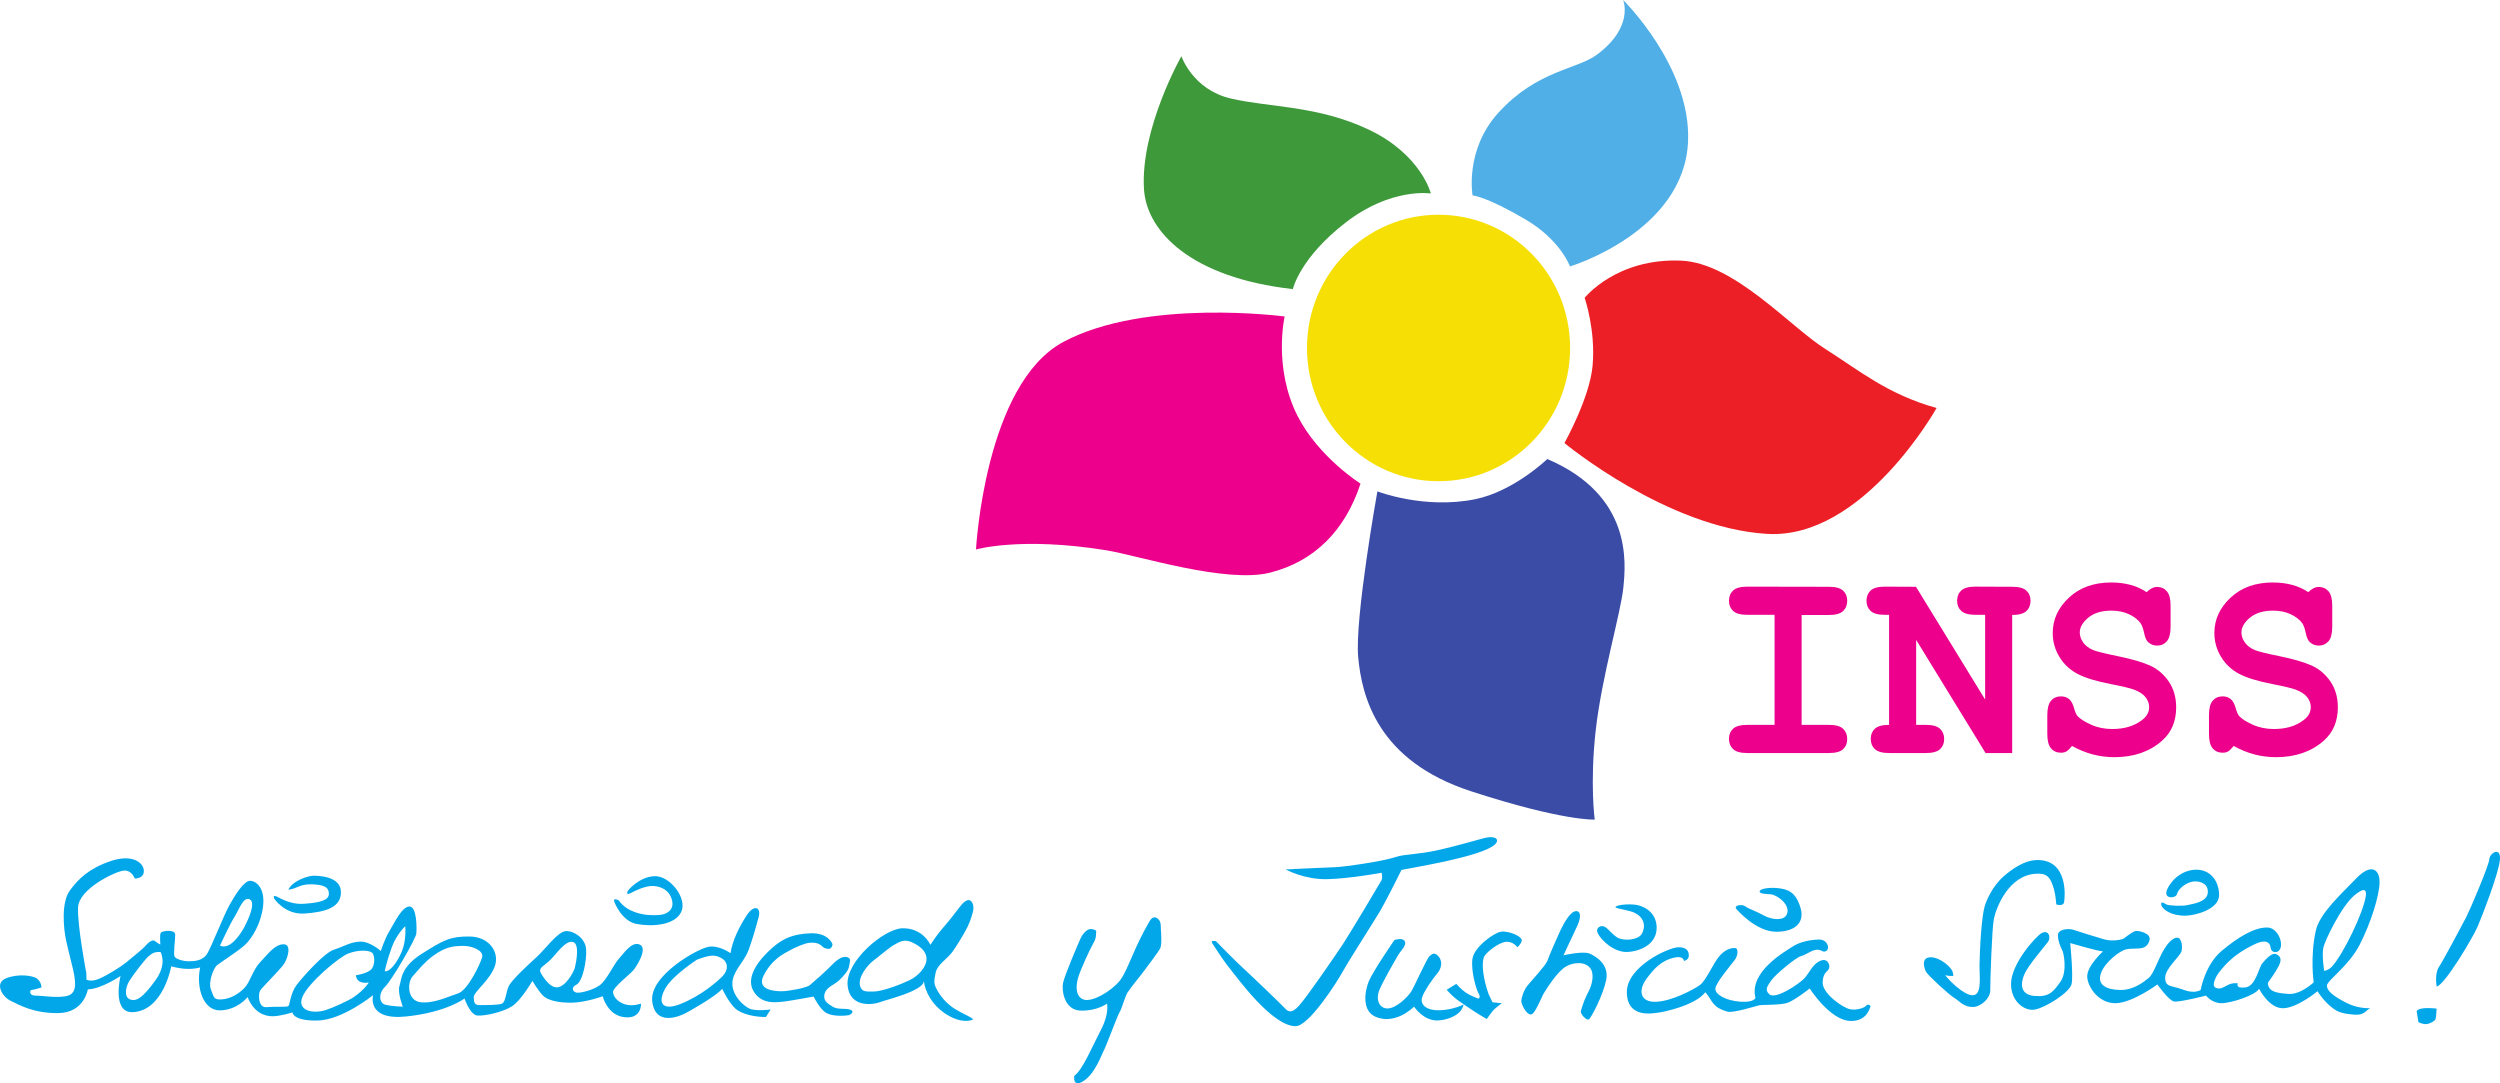<svg xmlns="http://www.w3.org/2000/svg" width="400" height="173.325"><path d="M235.612 31.268s-1.298-7.26 4.133-13.235c6.152-6.763 12.52-6.908 15.705-9.248C261.527 4.317 259.7 0 259.7 0s10.876 10.657 10.39 22.6c-.59 14.524-18.892 20.028-18.892 20.028s-1.51-4.22-7.084-7.496c-6.375-3.747-8.502-3.864-8.502-3.864" fill="#50afe6"/><path d="M253.543 47.655s5.076-6.41 15.463-5.95c8.453.37 17.376 10.537 22.962 14.075 5.424 3.437 10.04 7.324 17.887 9.5 0 0-11.77 21.06-27.117 20.142-16.055-.96-32.427-14.535-32.427-14.535s4.038-7.21 4.503-12.362c.513-5.727-1.27-10.87-1.27-10.87" fill="#ed1f26"/><path d="M220.382 78.62s-3.65 20.313-3.068 26.562c.585 6.248 3.068 16.548 18.06 21.423 14.753 4.8 19.782 4.53 19.782 4.53s-.79-5.798.157-14.263c.964-8.62 4.017-18.805 4.427-22.89.4-3.997 1.42-14.736-12.17-20.537 0 0-5.376 5.176-11.54 6.428-8.15 1.66-15.648-1.252-15.648-1.252" fill="#3b4ca7"/><path d="M205.54 50.638s-22.206-2.963-35.37 4.05c-12.608 6.717-14.01 33.23-14.01 33.23s7.123-2.085 20.78.115c5.116.825 19.21 5.37 26.264 3.59 7.06-1.78 12.023-6.715 14.476-14.24 0 0-6.696-4.23-10.04-10.772-3.968-7.752-2.1-15.972-2.1-15.972" fill="#ec008c"/><path d="M228.937 30.96s-1.55-6.244-9.946-10.224c-8.17-3.88-15.98-3.538-22.082-4.98-6.106-1.442-7.884-6.767-7.884-6.767s-6.62 11.654-5.984 21.336c.445 6.744 7.573 14.12 23.815 15.93 0 0 1.095-4.98 8.486-10.68 7.3-5.628 13.597-4.616 13.597-4.616" fill="#3e993a"/><path d="M251.218 55.676c0 11.775-9.42 21.318-21.056 21.318-11.623 0-21.047-9.543-21.047-21.318 0-11.778 9.424-21.32 21.047-21.32 11.635 0 21.056 9.542 21.056 21.32" fill="#f6df05"/><path d="M288.258 98.392v17.586h4.36c1.075 0 1.832.21 2.276.625.438.42.66.966.66 1.638 0 .675-.222 1.218-.66 1.628-.444.41-1.2.617-2.277.617H279.57c-1.075 0-1.833-.21-2.273-.63-.44-.42-.663-.966-.663-1.637 0-.674.222-1.217.663-1.627.44-.406 1.198-.612 2.274-.612h4.36v-17.61h-4.36c-1.075 0-1.833-.207-2.273-.622-.44-.416-.663-.96-.663-1.63 0-.675.222-1.218.663-1.634.44-.414 1.198-.622 2.274-.622l13.047.023c1.076 0 1.833.206 2.277.618.438.413.66.953.66 1.627 0 .672-.222 1.22-.66 1.636-.444.42-1.2.63-2.277.63h-4.36zM306.585 102.378v13.6h1.545c1.074 0 1.832.21 2.274.625.44.42.663.965.663 1.638 0 .675-.223 1.218-.663 1.628-.442.41-1.2.617-2.274.617h-5.876c-1.072 0-1.83-.212-2.272-.63-.443-.42-.663-.966-.663-1.637 0-.674.22-1.217.662-1.627.442-.406 1.2-.612 2.272-.612v-17.61h-.68c-1.073 0-1.83-.207-2.273-.622-.44-.416-.66-.96-.66-1.63 0-.675.22-1.22.66-1.634.443-.414 1.2-.622 2.275-.622l4.982.023 11.064 18.04V98.367h-1.546c-1.072 0-1.832-.206-2.274-.62-.442-.417-.663-.96-.663-1.632 0-.674.22-1.217.663-1.633.442-.414 1.202-.622 2.274-.622l5.874.023c1.076 0 1.832.206 2.275.618.442.413.662.953.662 1.627 0 .672-.22 1.22-.662 1.636-.443.42-1.2.63-2.275.63v22.092h-4.26l-11.103-18.107zM331.526 119.35c-.38.464-.683.76-.915.888-.232.13-.516.196-.85.196-.663 0-1.194-.23-1.592-.693-.4-.457-.6-1.22-.6-2.29v-3.027c0-1.08.2-1.85.6-2.313.398-.46.93-.692 1.59-.692.507 0 .93.14 1.275.42.342.275.606.74.79 1.39.18.652.373 1.096.57 1.33.404.452 1.125.915 2.162 1.383 1.036.47 2.17.7 3.404.7 1.916 0 3.49-.467 4.722-1.403.786-.57 1.18-1.273 1.18-2.11 0-.55-.19-1.073-.565-1.57-.38-.486-.994-.89-1.846-1.214-.556-.22-1.806-.52-3.746-.9-2.35-.454-4.125-1-5.337-1.646-1.213-.645-2.17-1.55-2.877-2.725-.706-1.17-1.055-2.434-1.055-3.796 0-2.153.863-4.037 2.595-5.654 1.73-1.62 3.98-2.427 6.752-2.427 1.11 0 2.143.127 3.09.384.95.252 1.81.64 2.586 1.165.562-.557 1.124-.836 1.685-.836.633 0 1.15.23 1.55.692.397.463.6 1.228.6 2.295v3.384c0 1.085-.203 1.86-.6 2.322-.4.46-.917.693-1.55.693-.533 0-.997-.17-1.39-.508-.31-.25-.54-.75-.694-1.5-.156-.746-.353-1.28-.59-1.603-.408-.56-1.02-1.027-1.833-1.408-.815-.384-1.755-.574-2.82-.574-1.56 0-2.792.377-3.698 1.13-.906.756-1.356 1.54-1.356 2.36 0 .556.183 1.092.553 1.614.37.517.908.924 1.623 1.217.474.203 1.812.533 4.01.987 2.2.454 3.893.953 5.084 1.494 1.19.54 2.183 1.39 2.97 2.543.793 1.16 1.184 2.535 1.184 4.133 0 2.223-.75 4.004-2.254 5.333-1.993 1.758-4.535 2.635-7.626 2.635-1.193 0-2.354-.148-3.484-.447-1.13-.3-2.23-.752-3.298-1.35M357.394 119.35c-.38.464-.685.76-.915.888-.232.13-.515.196-.855.196-.658 0-1.19-.23-1.59-.693-.397-.457-.596-1.22-.596-2.29v-3.027c0-1.08.198-1.85.596-2.313.4-.46.93-.692 1.59-.692.505 0 .93.14 1.274.42.345.275.61.74.79 1.39.182.652.374 1.096.57 1.33.405.452 1.126.915 2.162 1.383 1.037.47 2.17.7 3.407.7 1.916 0 3.49-.467 4.724-1.403.784-.57 1.175-1.273 1.175-2.11 0-.55-.19-1.073-.565-1.57-.38-.486-.994-.89-1.844-1.214-.556-.22-1.808-.52-3.748-.9-2.345-.454-4.123-1-5.335-1.646-1.212-.645-2.172-1.55-2.877-2.725-.704-1.17-1.057-2.434-1.057-3.796 0-2.153.864-4.037 2.593-5.654 1.73-1.62 3.983-2.427 6.755-2.427 1.113 0 2.143.127 3.09.384.953.252 1.814.64 2.587 1.165.563-.557 1.125-.836 1.686-.836.63 0 1.147.23 1.547.692.4.463.6 1.228.6 2.295v3.384c0 1.085-.2 1.86-.6 2.322-.4.46-.917.693-1.547.693-.533 0-.998-.17-1.39-.508-.31-.25-.542-.75-.697-1.5-.154-.746-.35-1.28-.587-1.603-.41-.56-1.02-1.027-1.834-1.408-.812-.384-1.755-.574-2.82-.574-1.56 0-2.79.377-3.7 1.13-.902.756-1.356 1.54-1.356 2.36 0 .556.185 1.092.555 1.614.37.517.912.924 1.623 1.217.475.203 1.812.533 4.01.987 2.2.454 3.893.953 5.086 1.494 1.19.54 2.18 1.39 2.97 2.543.79 1.16 1.184 2.535 1.184 4.133 0 2.223-.753 4.004-2.254 5.333-1.996 1.758-4.535 2.635-7.628 2.635-1.193 0-2.354-.148-3.487-.447-1.13-.3-2.227-.752-3.296-1.35" fill="#ec008c"/><path d="M86.45 155.532s1.255 2.47 2.643 2.446c1.386-.03 2.728-2.462 2.897-3.206.168-.746.847-3.81-.362-4.063-1.206-.256-2.645 1.993-3.64 2.94-1 .946-1.738 1.143-1.537 1.882m-20.435.69c-.904 1.037-.845 3.906 1.287 4.14 2.132.235 4.42-.922 5.986-1.417 1.563-.494 3.604-4.795 3.86-5.814.26-1.023-1.61-1.82-3.088-1.788-1.48.028-2.75.09-4.872 1.672-1.277.95-2.268 2.175-3.173 3.21m-1.744-3.944c.795-1.865.565-4.084.565-4.084s-1.362 1.23-2.153 3.375c-.79 2.146-1.125 3.82-1.125 3.82.744.17 1.917-1.245 2.714-3.11m-7.328 3.758s1.66-.22 2.39-.88c.725-.665.69-2.42.128-2.778-.562-.36-2.138-.423-3.7.166-1.56.586-6.38 4.665-7.354 6.902-.972 2.243 1.63 2.838 3.746 2.146 1.273-.415 3.655-1.524 4.4-2.03 1.825-1.244 2.452-2.366 2.452-2.366s-1.937.41-2.062-1.16m-17.92-7.592c.713-1.312 1.954-4.022.924-4.555-1.03-.533-1.81 1.887-2.44 2.825-.63.938-2.313 4.582-2.313 4.582 1.494.71 3.115-1.544 3.83-2.85m-15.27 4.563c-.546.473-2.44 2.916-3.066 3.948-.627 1.03-.87 2.61.152 2.958 1.024.35 2.028-.32 4.008-3.042 1.982-2.724.835-4.55.835-4.55-.927-.073-1.385.213-1.93.686m-2.2-12.447s-.49-1.472-1.872-1.257c-1.385.213-7.07 2.918-7.195 5.883-.124 2.96 1.325 10.518 1.325 10.518l.02 1.02s.658.45 2.034-.133c1.374-.587 3.477-1.922 4.297-2.586.818-.665 2.55-2.09 2.91-2.467.364-.377 1.176-1.41 1.74-.96.564.45.84.538.84.538s-.12-1.478.057-1.852c.18-.372 2.303-.6 2.32.23.017.835-.308 3.062-.114 3.52.194.46 1.496.802 2.327.785.833-.016 2.222-.044 2.936-1.263.718-1.217 2.652-6.162 3.546-7.75.893-1.592 2.326-3.934 3.344-3.864 1.02.074 2.34 1.25 2.028 4.034-.316 2.78-1.747 5.123-2.84 6.164-1.086 1.036-4.012 2.86-4.557 3.328-.55.477-1.427 2.714-.938 3.907.484 1.193.402 1.658 1.79 1.537 1.384-.122 2.662-.89 3.566-1.832.908-.944 1.336-2.898 2.513-4.122 1.178-1.226 2.378-2.938 3.823-2.857 1.21.07.605 2.212-.022 3.148-.63.94-3.443 3.68-3.8 4.242-.36.562-.32 2.783.975 2.666 1.292-.12 3.24.025 3.514-.166.27-.187.327-2.043 1.32-3.356.99-1.317 4.427-5.18 5.992-5.675 1.56-.494 2.656-1.257 4.23-1.287 1.57-.033 3.268 1.503 3.268 1.503s.61-1.95 1.414-3.264c.805-1.313 1.958-3.835 3.16-3.86 1.202-.024 1.183 3.493 1.108 4.328-.077.835-3.922 7.483-5.008 8.522-1.09 1.042-.967 2.612.056 2.87 1.023.253 2.783.313 2.783.313s-.88-2.296-.53-3.32c.35-1.027.124-2.966 3.598-5.166 3.473-2.198 4.57-2.776 7.624-2.745 3.054.03 4.77 2.402 4.074 4.637-.694 2.233-3.43 4.234-3.414 5.066.016.833.117 1.294.95 1.274.834-.015 3.054.034 3.606-.256.55-.29.61-1.862 1.053-2.797.44-.932 3.076-3.394 4.44-4.624 1.362-1.232 3.433-4.144 4.727-4.167 1.296-.028 3.077 1.14 3.206 2.895.128 1.753-.545 5.192-1.552 5.675-1.008.482-.528 1.306.21 1.29.742-.013 2.4-.417 3.497-1.18 1.094-.765 2.336-3.473 3.06-4.226.725-.757 2.068-2.91 3.378-2.29 1.307.623-.486 3.432-1.027 4.093-.542.658-3.275 2.752-3.26 3.49.015.74.772 1.65 1.984 1.994 1.21.346 2.494-.14 2.494-.14s.143 2.494-2.64 2.18c-2.78-.314-3.49-3.353-3.49-3.353s-2.664.98-4.885 1.026c-2.22.044-3.985-.382-4.743-1.198-.756-.82-1.62-2.285-1.62-2.285s-1.788 3.092-3.248 4.05c-1.462.952-4.317 1.567-5.522 1.497-1.205-.068-2.094-2.733-2.094-2.733s-2.82 2.185-9.286 2.873c-6.463.688-5.342-3.407-5.342-3.407s-4.917 3.985-8.895 4.064c-3.978.082-4.006-1.307-4.006-1.307s-1.838.596-3.134.62c-1.296.026-3.065-.585-4.04-3.063 0 0-1.623 2.068-4.4 2.122-2.774.058-3.87-3.808-3.19-6.876 0 0-.826.297-2.216.233-1.39-.07-2.415-.414-2.415-.414s-1.243 7.108-6.143 7.342c-3.422.16-1.97-5.79-1.97-5.79s-3.102 2.1-5.23 2.14c0 0-.572 3.715-4.644 3.795-4.07.082-6.412-1.35-7.72-1.97-1.308-.62-2.65-2.814-.72-3.595 1.93-.78 4.34-.457 4.997.086.662.54.68 1.375.68 1.375s-1.197.395-1.57.4c-.367.008-.44.936.577.915 1.018-.02 3.802.477 5.274-.014 1.47-.494 1.06-2.43.95-3.258-.11-.832-.866-3.498-1.315-5.616-.412-1.938-.77-6.004.58-7.88 1.348-1.878 3.072-3.58 6.564-4.76 3.493-1.183 5.28.26 5.307 1.558.03 1.294-1.457 1.233-1.457 1.233M111.513 153.548s-3.696 2.373-4.97 4.437c-1.27 2.062-.97 3.96 2.354 2.645 3.324-1.318 5.97-3.67 6.678-4.407 1.095-1.14.87-2.384-.192-2.95-1.062-.57-1.783-.492-3.87.275m7.937-7.064c1.212-1.865 2.406-1.362 1.912.358-.252.887-1.036 3.83-1.727 5.49-.688 1.656-2.495 3.203-2.46 5.108.04 1.903 1.78 3.51 2.776 3.95.996.442 3.355.13 3.355.13l-.764 1.197c-1.51.03-3.883-.38-4.955-1.41-1.074-1.026-2.036-3.11-2.036-3.11-.768 1.064-5.313 3.654-6.03 3.998-.715.342-4.686 2.13-5.164-2-.477-4.13 7.384-8.493 9.087-8.723 1.702-.233 3.436 1.045 3.436 1.045.29-1.976 1.363-4.168 2.57-6.033" fill="#02a7ea"/><path d="M132.876 151.725c.34-.262.32-.677.32-.677s-.652-1.835-3.506-1.72c-2.853.112-4.405.814-6.165 2.362-1.76 1.55-4.33 4.457-3 6.833 1.34 2.382 4.014 1.766 4.63 1.755.615-.014 5.02-.83 5.02-.83s.993 2.056 2.07 2.646c1.076.592 3.143.44 3.645.318 0 0 .995-.525.202-.843-.787-.32-2.01.04-2.86-.5-.702-.45-1.544-.882-1.326-1.937.254-1.235 1.537-1.488 2.358-2.286.826-.8 1.48-1.542 1.58-2.214.098-.674.423-1.184-.195-1.453-.625-.265-1.456.087-2.5 1.17-1.04 1.084-2.91 2.69-3.57 3.265-.523.453-3.34.963-4.46.985-1.117.023-4.084-.192-2.96-2.46 1.342-2.712 3.338-3.594 4.17-4.058.832-.465 2.424-1.186 3.224-1.24 1.174-.08 1.628.192 2.197.738.132.125.832.37 1.126.145" fill="#02a7ea"/><path d="M139.897 158.64c1.287-.03 4.175-1.098 5.616-1.798 1.442-.7 2.81-2.185 2.727-3.524-.082-1.343-1.37-2.118-2.404-2.583-1.184-.536-1.96-.017-2.79.447-.83.463-2.315 1.783-3.252 2.475-.938.69-2.642 2.727-2.155 4.185.297.89.968.82 2.257.797m10.987-10.192c1.04-1.195.932-1.08 2.785-3.473 1.64-2.11 2.29-.212 2.03.8-.12.466-.393 1.494-.9 2.54-.593 1.22-1.992 3.438-2.49 4.083-.928 1.19-2.37 1.948-2.62 3.298-.26 1.376-.36 1.685.394 2.957.632 1.068 1.587 2.092 2.745 2.8 1.414.867 3.277 1.555 2.72 1.738-1.523.492-3.252-.27-4.5-1.143-1.848-1.283-3.035-3.297-3.24-5.14.182 1.618-6.375 3.153-7.04 3.446-.665.294-4.792 1.16-5.15-2.696-.358-3.854 5.864-9.075 8.773-9.132 3.302-.067 4.477 2.652 4.477 2.652s.85-1.386 2.014-2.73M172.934 150.054c-.41.866-2.608 6.035-2.846 7.212-.234 1.175.156 4.355 2.822 4.432 2.67.077 4.207-1.125 4.207-1.125s.42 1.55-.957 4.183c-1.378 2.628-2.927 6.43-4.273 7.37 0 0-.35 2.022 1.514.814 1.862-1.207 2.905-4.35 3.22-4.877.312-.527 2.224-5.705 2.54-6.166.316-.464.798-2.36 1.24-3.084.44-.724 2.154-2.774 2.724-3.57.567-.79 2.217-2.905 2.53-3.56.312-.66.066-2.992.054-3.775-.018-.782-1.013-1.736-1.706-.616-.344.56-1.268 2.184-2.192 4.208-.927 2.03-1.86 4.458-2.62 5.385-1.525 1.855-4.487 3.475-5.793 3.046-1.31-.43-1.282-2.12-.918-3.43.364-1.307 1.986-4.79 2.49-5.646.502-.854.36-1.372.42-1.697.057-.325-.138-.388-.727-.507-.59-.117-1.355.617-1.73 1.404M194.553 150.59s2.98 3.063 4.24 4.21c1.258 1.14 6.17 5.857 6.7 6.43.533.578 1.062 1.086 2.335-.306 1.275-1.39 5.885-8.123 7.02-9.838 1.137-1.713 5.92-9.747 6.17-10.206.252-.46.04-1.237.04-1.237s-5.108.948-8.75 1.025c-3.642.074-6.614-1.557-6.614-1.557s6.5-.328 7.865-.357c1.363-.027 7.787-.936 9.982-1.696.982-.342 3.618-.396 6.236-.97 3.246-.717 6.75-1.75 7.636-1.98 1.876-.493 2.607.207 1.776 1.005-2.043 1.963-13.51 3.75-14.953 4.075 0 0-2.375 4.8-3.38 6.51-1.008 1.71-5.033 7.975-5.974 9.683-.943 1.71-5.417 8.764-7.565 8.806-3.74.077-9.457-7.89-10.393-9.026-1-1.217-2.008-2.754-2.88-4.104-.384-.586-.022-.522.508-.466M223.11 150.4s-3.41 4.948-4.095 6.588c-.68 1.64-1.14 4.772 1.09 5.703 2.23.932 4.487-.09 6.146-1.62 0 0 1.546 2.374 3.95 2.197 1.354-.1 2.598-.627 3.293-1.302.54-.528.69-1.25.69-1.25s-1.674.876-3.886.923c-2.21.046-3.077-.978-2.77-2.024.303-1.047 1.82-3.162 2.454-3.89.638-.728.874-1.904.21-2.67-.668-.77-.986-.437-1.435-.102-.45.332-2.377 4.73-2.942 5.655-.566.923-2.417 2.72-3.783 2.745-1.365.026-1.982-1.457-1.3-3.033.688-1.576 2.448-4.604 2.825-5.26.374-.66.57-.794 1.01-1.454.44-.66.303-1.112-.154-1.297-.46-.186-1.3.09-1.3.09" fill="#02a7ea"/><path d="M231.467 158.362l1.544-.943s.658.795 1.524 1.4c.677.473 1.57.763 1.774.874.46.254.58-.27.244-.784-.333-.515-1.245-3.62-.958-5.51.288-1.895 3.38-4.104 4.53-4.32 1.17-.22 3.595.77 3.348 1.492-.21.62-.695.99-.695.99s-.6-.897-1.71-.876c-1.237.024-3.43 1.802-3.656 2.483-.367 1.108-.126 3.38.77 5.9l.614 1.29 1.5.164s-1.156.807-1.538 1.334c-.375.527-.884 1.187-.884 1.187s-2.04-1.192-3.097-1.952c-1.055-.76-1.975-1.198-3.308-2.73M244.95 162.318c-.782.015-1.53-1.66-1.54-2.115-.008-.456.355-1.704.927-2.43.568-.724 2.99-3.312 3.236-4.03.246-.722 1.55-3.74 2.11-4.922.564-1.18 1.63-3.09 2.542-3.043.912.046.55 1.486.178 2.274-.375.787-2.247 4.794-2.247 4.794s3.108-.716 4.157-.28c1.05.434 3.16 1.758 2.686 4.173-.472 2.416-2.41 6.166-2.797 6.365-.387.204-1.384-.88-1.262-1.338.272-1.037.736-2.225 1.237-3.147.5-.922.924-2.554.383-3.52-.706-1.26-2.69-1.25-4.04-.438-1.35.805-3.052 3.507-3.493 4.233-.44.723-1.427 3.41-2.077 3.425M269.432 153.756s.71-.15.767-.734c.05-.585-.1-1.493-1.66-1.463-1.56.032-8.328 3.097-8.244 7.258.084 4.16 4.1 3.298 4.945 3.218.843-.084 6.026-1.163 7.61-3.278 1.236 1.376.97 2.372 3.576 3.114.852.244 4.404-.868 4.99-1.01.58-.143 3.446-.007 4.61-.42 1.162-.414 3.53-2.284 3.53-2.284s3.338 5.27 6.675 5.2c2.408-.05 2.827-1.814 3.015-2.21.185-.39-.532-.507-.654-.245-.125.262-1.416.808-2.593.574-1.173-.237-4.41-2.514-4.377-4.267.03-1.76.94-1.713 1.056-2.367.117-.65-.356-1.618-1.517-1.073-1.16.54-1.655 1.854-2.416 2.717-.765.86-4.677 3.54-5.674 2.584-.798-.762-.223-1.36.343-2.217.57-.857 3.895-3.656 4.737-3.87.842-.21 1.736-1.01 2.583-1.03.84-.015.922.568 1.5.17.576-.405.157-1.827-1.21-1.797-1.363.026-3.114.384-4.204 1.125-1.092.736-7.012 3.978-5.948 8.187 0 0-.115.78-2.396.634-2.28-.148-4.12-1.152-4.013-2.128.112-.98 2.462-3.695 3.096-4.552.63-.858.483-1.83.158-1.89-.33-.06-1.432-.038-2.516 1.156-1.083 1.193-2.193 4.01-3.22 4.748-1.03.737-4.567 2.63-7.102 2.682-2.536.05-2.77-1.894-1.44-3.68 1.033-1.387 2.255-2.943 4.55-3.41 1.425-.286 1.442.56 1.442.56M313.66 158.364c-.99-.718-1.958-1.713-2.44-2.347 0 0 .46.145.92.133.456-.01.458.145.292-.615-.17-.76-2.034-2.403-3.56-2.37-1.527.032-1.033 1.7-.715 2.305.316.603 3.737 3.74 4.51 4.18.772.443 1.417 1.445 2.933 1.47 1.353.02 2.87-1.433 2.842-2.655-.022-1.22.27-9.95.578-11.453.385-1.86 2.387-6.943 6.674-7.21 1.58-.1 2.084.344 2.56 1.38.676 1.494.742 3.52.742 3.52s1.104.403 1.26-.36c.15-.762.7-6.837-4.35-6.735-2.033.043-3.954 1.428-5.256 2.55-1.935 1.67-2.868 4.052-3.103 4.864-.208.717-.413 2.102-.585 4.31-.154 1.97-.213 4.094-.238 4.888-.05 1.685.43 4.624-.826 4.987-.573.163-1.41-.242-2.237-.84" fill="#02a7ea"/><path d="M378.18 142.41c-.336-.006-.99.44-1.413.79-2.136 1.738-4.863 7.397-5.05 8.524-.227 1.35.155 3.62.155 3.62.2-.003.835-.26 1.17-.613 1.895-2.02 5.16-8.863 5.492-11.385.074-.578-.024-.927-.353-.934m-50.574 8.386c-.657.856-3.045 3.603-3.69 5.045-.644 1.444-.773 3.303 1.588 3.508 2.364.204 3.02-.653 4.166-2.28 1.147-1.62.496-4.64.318-4.97-.17-.334-.7-1.335-.72-2.428-.024-1.096 1.83-1.133 2.508-.896.68.24 3.222 1.03 4.832 1.504 1.61.47 3.113-.063 3.113-.063s1.33-1.04 1.83-1.217c.502-.177 1.943.213 2.292.798.348.578-.218 1.688-1.058 1.872-.84.185-1.685.033-2.607.222-.922.186-3.41 2.006-4.046 3.87-.635 1.868.977 2.596 3.086 2.634 2.105.044 3.765-1.255 4.59-1.945.83-.69 1.46-2.978 2.518-4.683 1.06-1.71 1.983-1.894 2.327-1.648.342.242.614 1.246.378 2.093-.234.848-2.638 2.75-2.608 4.266.03 1.516 1.033 1.16 2.902 1.878 1.868.722 2.78.027 2.78.027s.68-3.972 3.326-6.214c2.653-2.245 5.316-3.813 7.334-3.77 1.183.025 1.965 1.225 2.155 2.23.19 1.006-.22 1.69-.808 1.7-.59.012-.766-.322-.862-.91-.096-.585-.697-1.08-2.033-.547-.69.276-2.38 1.092-3.827 2.27-1.352 1.092-2.487 2.548-2.72 3-.488.938-.888 1.958.376 2.015.564.023 1.2-.525 1.755-.712.698-.23 1.26-.106 1.26-.106s-.486.85 1.196.65c1.678-.205 2.123-3.163 2.7-3.848.574-.683 1.563-1.8 2.244-1.475.68.323.942.822.375 1.93-.568 1.106-1.718 2.643-1.718 2.643.03 1.432 1.383 1.66 3.323 1.786 1.94.13 4.006-1.85 4.006-1.85s-.59-4.07.337-8.262c.618-2.79 4.093-5.893 6.485-8.382 2.392-2.493 3.76-1.426 3.72.68-.043 2.107-1.385 6.43-3.17 9.918-1.78 3.49-5.275 5.75-5.256 6.594.02.843 1.046 1.662 3.09 2.715 2.042 1.054 3.89.848 3.89.848-.475.105-.837.953-1.916 1.05-.824.074-2.653-.144-3.465-.605-1.874-1.056-3.098-3.138-3.098-3.138s-3.23 2.68-5.502 2.724c-2.274.046-3.854-3.123-3.854-3.123-.484 1.02-4.584 2.368-6.103 2.314-1.516-.052-2.382-1.216-2.382-1.216s-4.272 1.098-5.117.948c-.845-.15-2.668-2.728-2.668-2.728s-3.982 2.946-6.674 3c-2.696.056-4.52-2.602-4.552-4.287-.035-1.68 2.53-4.01 2.53-4.01-.675.013-5.25-1.324-5.25-1.324s.527 5.212.216 6.565c-.31 1.352-4.215 3.793-5.895 4.078-1.683.288-3.806-1.357-3.792-4.134.02-3.2 3.957-7.575 4.89-8.102 1.08-.61 1.615.64.958 1.497M389.868 157.845s-.377-2.017.358-3.13c.735-1.108 3.817-6.897 4.386-8.005.568-1.104 3.622-8.243 3.685-9.252.064-1.014 1.894-2.062 1.687.133-.206 2.194-2.85 8.987-3.573 10.684-.722 1.7-5.283 9.374-6.542 9.57M386.663 161.783l.288 1.762s.598.323 1.187.315c.588-.014 1.337-.453 1.5-.708.165-.256.22-1.772.22-1.772s-2.79-.365-3.194.403" fill="#02a7ea"/><path d="M348.308 143.076c-.187.695-2.335.845-1.524-.856.808-1.704 2.643-3.115 4.732-3.07 2.085.044 3.496 1.703 3.543 4.01.046 2.31-3.752 3.317-5.348 3.35-2.31.044-3.704-.99-3.898-1.697-.19-.707.44-.323.797-.108.36.216 2.672.304 3.376.11.707-.19 3.05-.41 3.248-1.886.19-1.424-1.016-1.93-2.08-1.908-1.067.02-2.556.983-2.846 2.054M277.828 145.45s3.13 3.705 6.487 3.633c3.358-.068 4.34-1.816 3.793-3.74-.552-1.923-1.383-2.92-3.22-3.19-1.84-.27-3.357.068-3.35.474.006.407.926.39 1.84.472.918.083 3.19 1.665 2.51 3.203-.483 1.092-2.425.866-3.662.177-1.234-.687-2.465-1.07-2.98-1.465-.517-.4-1.937-.166-1.418.436M255.62 149.26c.534 1.21 2.712 3.2 4.845 3.053 2.132-.143 4.654-1.313 4.602-3.957-.037-1.753-1.183-3.11-3.098-3.545-.976-.22-3.17-.105-3.494.305-.06.184.524.21 2.367.68 1.5.384 2.783 1.674 1.9 3.523-.53 1.12-2.957 1.284-3.954.69-.823-.49-1.347-1.295-1.967-1.688-.62-.395-1.58.08-1.202.94M43.854 143.74s1.685 2.66 4.91 2.424c3.222-.235 5.842-.92 5.787-3.47-.048-2.545-3.708-2.586-4.47-2.573-.764.015-3.264.774-3.945 2.236 1.46-.178 1.758-.905 3.712-.865 1.954.048 2.87.45 2.76 1.67-.107 1.206-2.86 1.356-3.963 1.44-2.293.174-4.01-1.022-4.44-1.188-.427-.157-.45.046-.35.327M98.256 144.2s1.107 3.163 3.606 3.635c2.498.47 6.143.22 7.138-1.94 1.002-2.164-1.79-5.756-4.224-5.707-2.43.052-4.355 2.23-4.407 2.523-.054.29.01.466.582.164.36-.19 2.232-1.203 3.623-1.116.783.05 1.668.33 2.28.995.48.522.79 1.352.736 2.01-.065.798-.73 1.345-1.532 1.54-.886.215-2.14.1-2.14.1s-1.103.01-2.526-.536c-.852-.327-1.738-.877-2.385-1.797 0 0-.88-.503-.75.13" fill="#02a7ea"/></svg>